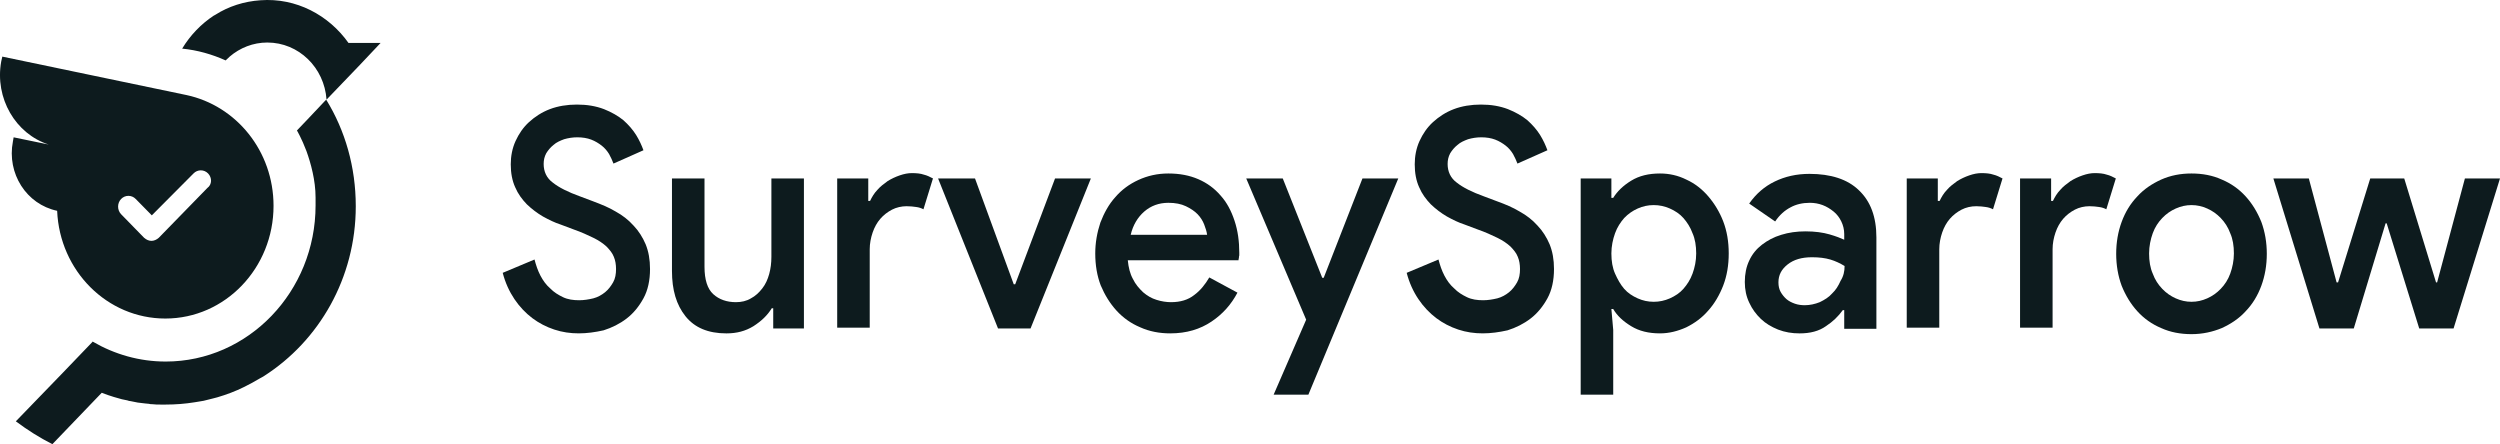 <svg xmlns="http://www.w3.org/2000/svg" width="197" height="35" viewBox="0 0 197 35" fill="none">
  <g clip-path="url(#clip0_0_107)">
    <path d="M45.606 26.269C44.943 26.269 44.309 26.179 43.676 25.969C43.042 25.759 42.466 25.459 41.947 25.069C41.429 24.679 40.94 24.169 40.536 23.569C40.133 22.969 39.816 22.279 39.614 21.499L42.12 20.449C42.236 20.899 42.38 21.319 42.581 21.709C42.783 22.099 43.042 22.459 43.359 22.729C43.647 23.029 43.993 23.239 44.367 23.419C44.742 23.599 45.173 23.659 45.635 23.659C46.009 23.659 46.383 23.599 46.758 23.509C47.103 23.419 47.42 23.239 47.679 23.029C47.939 22.819 48.141 22.549 48.313 22.249C48.486 21.949 48.544 21.589 48.544 21.199C48.544 20.839 48.486 20.509 48.371 20.239C48.256 19.939 48.054 19.699 47.795 19.429C47.535 19.189 47.19 18.949 46.758 18.739C46.326 18.529 45.807 18.29 45.203 18.079L44.166 17.689C43.705 17.54 43.273 17.329 42.783 17.059C42.322 16.79 41.89 16.459 41.515 16.099C41.141 15.71 40.824 15.29 40.594 14.75C40.363 14.24 40.248 13.64 40.248 12.95C40.248 12.32 40.363 11.69 40.623 11.12C40.882 10.55 41.228 10.04 41.688 9.62C42.149 9.2 42.697 8.84 43.33 8.6C43.964 8.36 44.684 8.24 45.462 8.24C46.268 8.24 46.96 8.36 47.593 8.6C48.198 8.84 48.716 9.14 49.12 9.47C49.523 9.83 49.868 10.22 50.128 10.64C50.387 11.06 50.56 11.45 50.704 11.84L48.342 12.89C48.256 12.65 48.141 12.41 47.997 12.14C47.852 11.9 47.651 11.66 47.42 11.48C47.19 11.3 46.902 11.12 46.585 11C46.268 10.88 45.894 10.82 45.49 10.82C45.116 10.82 44.771 10.88 44.454 10.97C44.136 11.09 43.849 11.21 43.618 11.42C43.388 11.6 43.186 11.84 43.042 12.08C42.898 12.35 42.84 12.62 42.84 12.92C42.84 13.52 43.071 14.03 43.561 14.39C44.05 14.78 44.771 15.139 45.692 15.47L46.729 15.86C47.363 16.099 47.968 16.34 48.515 16.669C49.062 16.97 49.523 17.329 49.926 17.779C50.33 18.199 50.646 18.709 50.877 19.249C51.107 19.819 51.222 20.449 51.222 21.199C51.222 22.099 51.05 22.879 50.704 23.509C50.358 24.139 49.926 24.679 49.379 25.099C48.832 25.519 48.227 25.819 47.564 26.029C46.902 26.179 46.239 26.269 45.606 26.269Z" fill="#0D1B1E"/>
    <path d="M60.959 24.291H60.814C60.469 24.861 59.979 25.311 59.375 25.701C58.741 26.091 58.05 26.271 57.243 26.271C55.803 26.271 54.737 25.821 54.017 24.921C53.297 24.021 52.951 22.851 52.951 21.351V14.061H55.515V21.021C55.515 22.041 55.745 22.761 56.206 23.181C56.667 23.601 57.272 23.811 57.992 23.811C58.424 23.811 58.827 23.721 59.173 23.511C59.518 23.331 59.807 23.061 60.066 22.731C60.325 22.401 60.498 22.011 60.613 21.591C60.728 21.171 60.786 20.721 60.786 20.241V14.061H63.349V25.881H60.93V24.291H60.959Z" fill="#0D1B1E"/>
    <path d="M65.999 14.061H68.419V15.831H68.563C68.707 15.531 68.88 15.231 69.139 14.961C69.37 14.691 69.658 14.481 69.945 14.271C70.234 14.091 70.55 13.941 70.896 13.821C71.242 13.701 71.559 13.641 71.847 13.641C72.221 13.641 72.538 13.671 72.797 13.761C73.056 13.821 73.287 13.941 73.517 14.061L72.768 16.491C72.596 16.401 72.423 16.341 72.192 16.311C71.991 16.281 71.731 16.25 71.444 16.25C71.04 16.25 70.637 16.341 70.291 16.52C69.945 16.701 69.629 16.941 69.37 17.241C69.11 17.541 68.909 17.901 68.765 18.32C68.621 18.741 68.534 19.191 68.534 19.64V25.82H65.971V14.061H65.999Z" fill="#0D1B1E"/>
    <path d="M73.92 14.061H76.83L79.883 22.401H79.998L83.138 14.061H85.961L81.208 25.881H78.644L73.92 14.061Z" fill="#0D1B1E"/>
    <path d="M97.511 23.061C97.021 23.991 96.359 24.741 95.466 25.34C94.573 25.941 93.507 26.27 92.211 26.27C91.376 26.27 90.569 26.12 89.849 25.791C89.129 25.491 88.495 25.041 87.977 24.471C87.458 23.901 87.055 23.241 86.738 22.491C86.45 21.741 86.306 20.901 86.306 19.971C86.306 19.131 86.45 18.321 86.71 17.541C86.998 16.791 87.372 16.101 87.89 15.531C88.38 14.961 88.985 14.511 89.705 14.181C90.425 13.851 91.203 13.671 92.067 13.671C92.96 13.671 93.737 13.821 94.429 14.121C95.12 14.421 95.696 14.841 96.186 15.411C96.675 15.951 97.021 16.611 97.28 17.391C97.54 18.171 97.655 19.011 97.655 19.911V20.121C97.626 20.211 97.626 20.271 97.626 20.331C97.597 20.391 97.597 20.451 97.597 20.511H88.87C88.927 21.081 89.042 21.561 89.273 21.981C89.474 22.401 89.763 22.731 90.079 23.031C90.396 23.301 90.742 23.511 91.145 23.631C91.52 23.751 91.923 23.811 92.269 23.811C93.017 23.811 93.622 23.631 94.112 23.241C94.602 22.881 94.976 22.401 95.293 21.861L97.511 23.061ZM95.12 18.501C95.091 18.261 95.005 17.991 94.89 17.691C94.774 17.391 94.602 17.121 94.371 16.881C94.141 16.641 93.824 16.431 93.449 16.251C93.075 16.071 92.614 15.981 92.067 15.981C91.318 15.981 90.684 16.221 90.166 16.671C89.647 17.121 89.273 17.751 89.1 18.501H95.12Z" fill="#0D1B1E"/>
    <path d="M102.926 25.191L98.202 14.061H101.082L104.193 21.891H104.308L107.362 14.061H110.185L103.099 31.101H100.362L102.926 25.191Z" fill="#0D1B1E"/>
    <path d="M116.838 26.269C116.176 26.269 115.542 26.179 114.908 25.969C114.275 25.759 113.699 25.459 113.18 25.069C112.662 24.679 112.172 24.169 111.769 23.569C111.365 22.969 111.049 22.279 110.847 21.499L113.353 20.449C113.468 20.899 113.612 21.319 113.814 21.709C114.016 22.099 114.275 22.459 114.592 22.729C114.88 23.029 115.225 23.239 115.6 23.419C115.974 23.599 116.406 23.659 116.867 23.659C117.242 23.659 117.616 23.599 117.991 23.509C118.336 23.419 118.653 23.239 118.912 23.029C119.171 22.819 119.373 22.549 119.546 22.249C119.719 21.949 119.776 21.589 119.776 21.199C119.776 20.839 119.719 20.509 119.603 20.239C119.488 19.939 119.287 19.699 119.028 19.429C118.768 19.189 118.423 18.949 117.991 18.739C117.559 18.529 117.04 18.29 116.435 18.079L115.398 17.689C114.937 17.54 114.505 17.329 114.016 17.059C113.555 16.79 113.123 16.459 112.748 16.099C112.374 15.71 112.057 15.29 111.827 14.75C111.596 14.24 111.481 13.64 111.481 12.95C111.481 12.32 111.596 11.69 111.855 11.12C112.115 10.55 112.46 10.04 112.921 9.62C113.382 9.2 113.929 8.84 114.563 8.6C115.196 8.36 115.917 8.24 116.695 8.24C117.501 8.24 118.192 8.36 118.826 8.6C119.431 8.84 119.949 9.14 120.353 9.47C120.756 9.83 121.101 10.22 121.361 10.64C121.62 11.06 121.793 11.45 121.937 11.84L119.575 12.89C119.488 12.65 119.373 12.41 119.229 12.14C119.085 11.9 118.884 11.66 118.653 11.48C118.423 11.3 118.134 11.12 117.818 11C117.501 10.88 117.127 10.82 116.723 10.82C116.349 10.82 116.003 10.88 115.686 10.97C115.369 11.09 115.081 11.21 114.851 11.42C114.621 11.6 114.419 11.84 114.275 12.08C114.131 12.35 114.073 12.62 114.073 12.92C114.073 13.52 114.304 14.03 114.793 14.39C115.283 14.78 116.003 15.139 116.925 15.47L117.962 15.86C118.624 16.099 119.2 16.34 119.748 16.669C120.295 16.97 120.756 17.329 121.159 17.779C121.562 18.199 121.879 18.709 122.109 19.249C122.34 19.819 122.455 20.449 122.455 21.199C122.455 22.099 122.282 22.879 121.937 23.509C121.591 24.139 121.159 24.679 120.612 25.099C120.065 25.519 119.46 25.819 118.797 26.029C118.134 26.179 117.472 26.269 116.838 26.269Z" fill="#0D1B1E"/>
    <path d="M124.558 14.061H126.977V15.591H127.122C127.438 15.081 127.899 14.631 128.533 14.241C129.166 13.851 129.916 13.671 130.808 13.671C131.529 13.671 132.22 13.821 132.882 14.151C133.545 14.451 134.121 14.901 134.611 15.471C135.1 16.041 135.503 16.701 135.792 17.451C136.08 18.201 136.224 19.041 136.224 19.971C136.224 20.901 136.08 21.741 135.792 22.491C135.503 23.241 135.1 23.931 134.611 24.471C134.121 25.041 133.545 25.46 132.882 25.791C132.22 26.09 131.529 26.27 130.808 26.27C129.916 26.27 129.166 26.09 128.533 25.701C127.899 25.311 127.438 24.89 127.122 24.351H126.977L127.122 26V31.1H124.558V14.061ZM130.319 23.781C130.751 23.781 131.183 23.691 131.586 23.511C131.989 23.331 132.364 23.091 132.652 22.761C132.94 22.431 133.199 22.041 133.372 21.561C133.545 21.081 133.66 20.571 133.66 19.971C133.66 19.371 133.574 18.831 133.372 18.381C133.199 17.901 132.94 17.511 132.652 17.181C132.364 16.851 131.989 16.611 131.586 16.431C131.183 16.251 130.751 16.161 130.319 16.161C129.858 16.161 129.455 16.251 129.051 16.431C128.648 16.611 128.302 16.851 127.986 17.181C127.698 17.511 127.438 17.901 127.266 18.381C127.093 18.861 126.977 19.401 126.977 19.971C126.977 20.571 127.064 21.111 127.266 21.561C127.467 22.011 127.698 22.431 127.986 22.761C128.274 23.091 128.648 23.331 129.051 23.511C129.455 23.691 129.858 23.781 130.319 23.781Z" fill="#0D1B1E"/>
    <path d="M145.354 24.441H145.21C144.865 24.921 144.433 25.341 143.885 25.701C143.338 26.091 142.647 26.271 141.811 26.271C141.207 26.271 140.659 26.181 140.112 25.971C139.593 25.761 139.133 25.491 138.758 25.131C138.384 24.771 138.067 24.351 137.836 23.841C137.606 23.361 137.491 22.821 137.491 22.221C137.491 21.591 137.606 21.021 137.836 20.541C138.067 20.031 138.413 19.611 138.845 19.281C139.277 18.951 139.766 18.681 140.371 18.501C140.947 18.321 141.581 18.231 142.272 18.231C143.021 18.231 143.655 18.321 144.173 18.471C144.692 18.621 145.066 18.771 145.325 18.891V18.441C145.325 18.081 145.239 17.751 145.095 17.451C144.951 17.151 144.75 16.881 144.49 16.671C144.231 16.461 143.943 16.281 143.626 16.161C143.309 16.041 142.963 15.981 142.618 15.981C142.042 15.981 141.524 16.101 141.091 16.341C140.63 16.581 140.227 16.941 139.882 17.451L137.836 16.041C138.384 15.261 139.046 14.691 139.853 14.301C140.659 13.911 141.552 13.701 142.589 13.701C144.26 13.701 145.585 14.121 146.478 14.991C147.399 15.861 147.86 17.091 147.86 18.711V25.911H145.325V24.441H145.354ZM145.354 20.961C145.009 20.751 144.634 20.571 144.231 20.451C143.828 20.331 143.338 20.271 142.791 20.271C141.984 20.271 141.351 20.451 140.861 20.841C140.371 21.231 140.141 21.681 140.141 22.251C140.141 22.551 140.198 22.791 140.314 23.001C140.429 23.211 140.602 23.421 140.774 23.571C140.947 23.721 141.178 23.841 141.437 23.931C141.696 24.021 141.956 24.051 142.215 24.051C142.618 24.051 143.021 23.961 143.396 23.811C143.77 23.631 144.116 23.421 144.375 23.121C144.663 22.851 144.865 22.521 145.037 22.131C145.268 21.771 145.354 21.381 145.354 20.961Z" fill="#0D1B1E"/>
    <path d="M150.28 14.061H152.699V15.831H152.843C152.987 15.531 153.16 15.231 153.42 14.961C153.65 14.691 153.938 14.481 154.226 14.271C154.514 14.091 154.831 13.941 155.177 13.821C155.522 13.701 155.839 13.641 156.127 13.641C156.501 13.641 156.818 13.671 157.078 13.761C157.337 13.821 157.567 13.941 157.798 14.061L157.049 16.491C156.876 16.401 156.703 16.341 156.473 16.311C156.271 16.281 156.012 16.25 155.724 16.25C155.321 16.25 154.917 16.341 154.572 16.52C154.226 16.701 153.909 16.941 153.65 17.241C153.39 17.541 153.189 17.901 153.045 18.32C152.901 18.741 152.815 19.191 152.815 19.64V25.82H150.251V14.061H150.28Z" fill="#0D1B1E"/>
    <path d="M159.209 14.061H161.628V15.831H161.773C161.917 15.531 162.09 15.231 162.349 14.961C162.579 14.691 162.867 14.481 163.155 14.271C163.443 14.091 163.76 13.941 164.106 13.821C164.451 13.701 164.768 13.641 165.056 13.641C165.431 13.641 165.748 13.671 166.007 13.761C166.266 13.821 166.496 13.941 166.727 14.061L165.978 16.491C165.805 16.401 165.632 16.341 165.402 16.311C165.2 16.281 164.941 16.25 164.653 16.25C164.25 16.25 163.846 16.341 163.501 16.52C163.155 16.701 162.838 16.941 162.579 17.241C162.32 17.541 162.118 17.901 161.974 18.32C161.83 18.741 161.744 19.191 161.744 19.64V25.82H159.18V14.061H159.209Z" fill="#0D1B1E"/>
    <path d="M172.69 13.671C173.554 13.671 174.361 13.821 175.081 14.151C175.801 14.451 176.434 14.901 176.953 15.471C177.471 16.041 177.874 16.701 178.191 17.481C178.479 18.261 178.624 19.101 178.624 20.001C178.624 20.901 178.479 21.741 178.191 22.521C177.903 23.301 177.5 23.961 176.953 24.531C176.434 25.101 175.801 25.52 175.081 25.851C174.361 26.151 173.554 26.331 172.69 26.331C171.825 26.331 171.019 26.18 170.299 25.851C169.579 25.55 168.945 25.101 168.427 24.531C167.908 23.961 167.505 23.301 167.188 22.521C166.9 21.741 166.756 20.901 166.756 20.001C166.756 19.101 166.9 18.261 167.188 17.481C167.476 16.701 167.88 16.041 168.427 15.471C168.945 14.901 169.579 14.481 170.299 14.151C171.048 13.821 171.825 13.671 172.69 13.671ZM172.69 23.781C173.122 23.781 173.525 23.691 173.929 23.511C174.331 23.331 174.677 23.091 174.994 22.761C175.311 22.431 175.57 22.041 175.743 21.561C175.916 21.081 176.031 20.541 176.031 19.971C176.031 19.371 175.945 18.831 175.743 18.381C175.57 17.901 175.311 17.511 174.994 17.181C174.677 16.851 174.331 16.611 173.929 16.431C173.525 16.251 173.122 16.161 172.69 16.161C172.258 16.161 171.855 16.251 171.451 16.431C171.048 16.611 170.702 16.851 170.386 17.181C170.069 17.511 169.809 17.901 169.636 18.381C169.464 18.861 169.349 19.401 169.349 19.971C169.349 20.571 169.435 21.111 169.636 21.561C169.809 22.041 170.069 22.431 170.386 22.761C170.702 23.091 171.048 23.331 171.451 23.511C171.855 23.691 172.258 23.781 172.69 23.781Z" fill="#0D1B1E"/>
    <path d="M179.141 14.061H181.935L184.124 22.251H184.24L186.775 14.061H189.453L191.959 22.251H192.046L194.235 14.061H197L193.342 25.881H190.634L188.071 17.601H187.984L185.478 25.881H182.771L179.141 14.061Z" fill="#0D1B1E"/>
    <path fill-rule="evenodd" clip-rule="evenodd" d="M1.075 10.821L3.84 11.391C1.219 10.551 -0.423 7.731 0.095 4.851L0.182 4.461L14.699 7.491C18.616 8.331 21.555 11.901 21.555 16.221C21.555 21.111 17.752 25.101 13.028 25.101C8.449 25.101 4.704 21.351 4.503 16.611C2.083 16.101 0.528 13.671 1.017 11.151L1.075 10.821ZM15.247 13.67C15.563 13.34 16.082 13.34 16.399 13.67C16.716 14 16.716 14.54 16.341 14.81L12.51 18.74C12.337 18.89 12.136 18.98 11.934 18.98C11.732 18.98 11.531 18.89 11.358 18.74L9.543 16.88C9.227 16.55 9.227 16.01 9.543 15.68C9.86 15.35 10.379 15.35 10.695 15.68L11.963 16.97L15.247 13.67Z" fill="#0D1B1E"/>
    <path d="M25.702 7.851C27.2 10.281 28.035 13.161 28.035 16.251C28.035 21.921 25.126 26.87 20.806 29.63C20.719 29.69 20.604 29.75 20.489 29.81C20.086 30.05 19.654 30.29 19.221 30.5C18.559 30.83 17.839 31.1 17.119 31.31C17.004 31.34 16.888 31.37 16.773 31.4C16.543 31.46 16.284 31.52 16.053 31.58C15.995 31.58 15.938 31.61 15.88 31.61C15.707 31.64 15.506 31.67 15.333 31.7C14.584 31.82 13.835 31.88 13.057 31.88C12.913 31.88 12.798 31.88 12.654 31.88C12.424 31.88 12.222 31.88 11.992 31.85C11.905 31.85 11.819 31.85 11.732 31.82C11.617 31.82 11.502 31.79 11.416 31.79C11.041 31.76 10.667 31.7 10.292 31.61C10.206 31.61 10.119 31.58 10.033 31.55C9.889 31.52 9.745 31.49 9.601 31.46C9.486 31.43 9.37 31.4 9.284 31.37C9.169 31.34 9.082 31.31 8.967 31.28C8.65 31.19 8.334 31.07 8.017 30.95L4.128 35C3.12 34.49 2.169 33.89 1.248 33.2L4.935 29.39L7.325 26.901V26.93C9.025 27.92 10.983 28.49 13.057 28.49C19.567 28.49 24.867 22.971 24.867 16.191V15.561C24.867 14.211 24.493 12.861 24.147 11.901C23.773 10.911 23.398 10.281 23.398 10.281C23.398 10.281 24.867 8.751 25.702 7.851Z" fill="#0D1B1E"/>
    <path d="M28.381 5.091L25.731 7.851C25.558 5.331 23.542 3.351 21.065 3.351C19.942 3.351 18.905 3.771 18.098 4.461L18.069 4.491C17.983 4.581 17.868 4.671 17.781 4.761C16.716 4.281 15.563 3.951 14.354 3.831C14.987 2.781 15.851 1.881 16.86 1.221C16.917 1.191 16.946 1.191 16.975 1.161C18.012 0.501 19.222 0.111 20.518 0.021C23.34 -0.189 25.904 1.191 27.459 3.381H29.994L28.381 5.091Z" fill="#0D1B1E"/>
  </g>
  <defs>
    <clipPath id="clip0_0_107">
      <rect width="197" height="35" fill="white"/>
    </clipPath>
  </defs>
</svg>